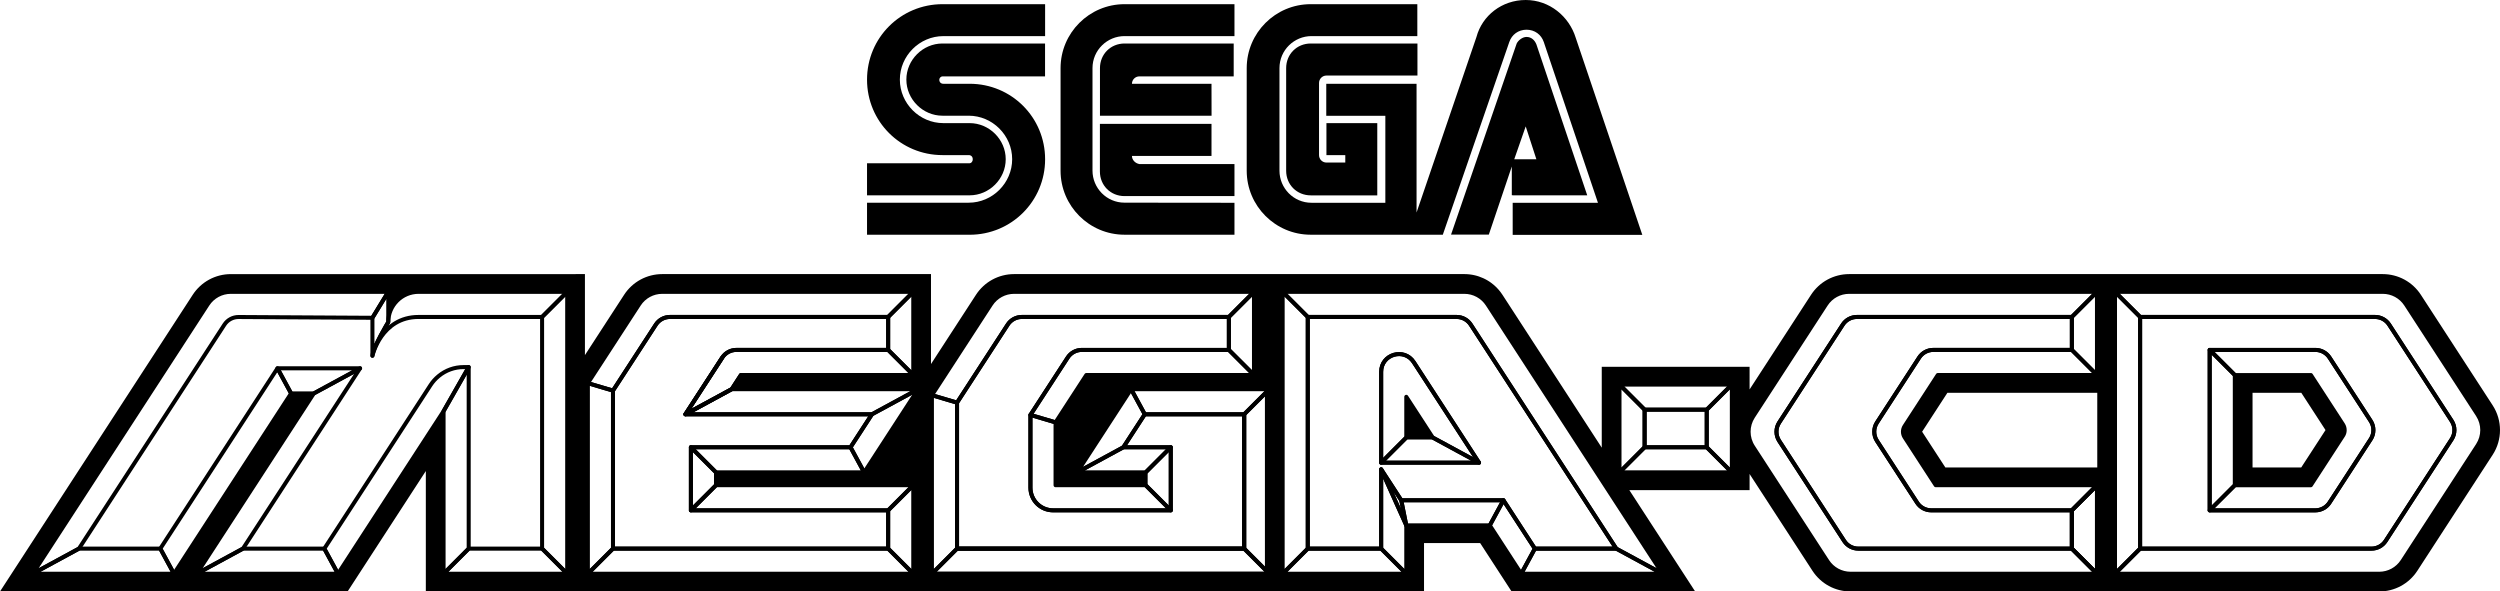 <?xml version="1.0" encoding="utf-8"?>
<!-- Generator: Adobe Illustrator 26.5.0, SVG Export Plug-In . SVG Version: 6.00 Build 0)  -->
<svg version="1.1" id="Layer_1" xmlns="http://www.w3.org/2000/svg" xmlns:xlink="http://www.w3.org/1999/xlink" x="0px" y="0px"
	 viewBox="0 0 3839 908.29" style="enable-background:new 0 0 3839 908.29;" xml:space="preserve">
<style type="text/css">
	.st0{fill:#FFFFFF;}
	.st1{fill:#FFFFFF;stroke:#000000;stroke-width:6.18;stroke-linecap:round;stroke-linejoin:round;stroke-miterlimit:10;}
	.st2{fill:none;stroke:#000000;stroke-width:6.18;stroke-linecap:round;stroke-linejoin:round;stroke-miterlimit:10;}
	.st3{stroke:#FFFFFF;stroke-width:6.18;stroke-linecap:round;stroke-linejoin:round;stroke-miterlimit:10;}
	.st4{fill:none;stroke:#FFFFFF;stroke-width:6.18;stroke-linecap:round;stroke-linejoin:round;stroke-miterlimit:10;}
</style>
<g>
	<g>
		<g>
			<g>
				<g>
					<polygon points="2159.49,671.91 2200.13,671.91 2159.49,609.35 					"/>
					<path d="M3548.63,575.91h-116.87V745.1h116.76l41.32-63.62l8.07-12.43c0.2-0.31,0.4-0.64,0.57-0.96
						c0.08-0.14,0.15-0.29,0.22-0.43c0.09-0.18,0.19-0.36,0.28-0.55c0.09-0.19,0.17-0.39,0.25-0.58c0.06-0.14,0.12-0.27,0.17-0.41
						c0.09-0.23,0.17-0.47,0.25-0.7c0.03-0.1,0.07-0.2,0.1-0.3c0.08-0.26,0.15-0.53,0.22-0.8c0.02-0.07,0.04-0.14,0.05-0.21
						c0.07-0.29,0.13-0.59,0.18-0.88c0.01-0.04,0.02-0.08,0.02-0.12c0.05-0.32,0.1-0.63,0.13-0.95c0-0.02,0-0.04,0.01-0.06
						c0.04-0.33,0.06-0.67,0.08-1.01c0.14-3.23-0.7-6.48-2.53-9.3L3548.63,575.91z M3567.01,666.65l-33.27,51.22H3459V603.14h74.85
						l37.21,57.28L3567.01,666.65z"/>
				</g>
			</g>
		</g>
		<g>
			<path d="M3827.76,622.46l-110.31-169.82c-6.31-9.71-15.02-17.76-25.2-23.29c-10.18-5.52-21.67-8.44-33.25-8.44l-411.22,0h-0.44
				h-26.79h-0.44h-286.86l-93.72,0c-11.58,0-23.08,2.92-33.25,8.44c-10.18,5.52-18.89,13.58-25.2,23.29l-94.43,145.37v-7.47V563.3
				h-27.23h-172.54h-27.23v27.23v96.9l-152.51-234.8c-0.98-1.5-2.05-3.02-3.2-4.52c-4.07-5.29-8.86-9.96-14.26-13.88
				c-0.47-0.34-0.95-0.68-1.46-1.04c-0.08-0.05-0.15-0.11-0.23-0.16c-0.44-0.3-0.91-0.61-1.41-0.94c-0.11-0.07-0.2-0.13-0.29-0.18
				c-0.44-0.28-0.9-0.57-1.37-0.86c-0.12-0.08-0.25-0.15-0.37-0.22c-0.46-0.27-0.91-0.54-1.36-0.8c-0.12-0.07-0.25-0.14-0.37-0.21
				l-0.04-0.02c-0.46-0.26-0.9-0.5-1.33-0.73l-0.02-0.01l-0.02-0.01c-0.12-0.06-0.24-0.12-0.36-0.19l-0.02-0.01l-0.01,0l-0.03-0.01
				c-0.5-0.26-0.93-0.48-1.36-0.69c-0.16-0.08-0.3-0.15-0.44-0.21c-0.4-0.19-0.87-0.42-1.41-0.67c-0.14-0.06-0.28-0.13-0.42-0.19
				c-2.08-0.94-4.22-1.78-6.38-2.51l-0.01,0c-0.21-0.07-0.43-0.15-0.64-0.22c-0.35-0.11-0.69-0.22-1.03-0.33l-0.11-0.03l-0.1-0.03
				c-0.25-0.08-0.5-0.15-0.76-0.23c-0.31-0.09-0.65-0.19-0.98-0.28l-0.09-0.02l-0.02-0.01l-0.02-0.01l-0.09-0.02
				c-0.26-0.07-0.53-0.14-0.79-0.21v0c-0.34-0.09-0.68-0.17-1.02-0.26l-0.04-0.01c-0.31-0.08-0.64-0.16-0.97-0.23l-0.02,0l-0.02,0
				c-0.33-0.08-0.66-0.15-0.99-0.22c-0.35-0.08-0.7-0.15-1.04-0.22c-0.33-0.07-0.66-0.13-0.99-0.19l-0.02,0l-0.02,0
				c-0.35-0.06-0.71-0.13-1.06-0.18c-0.32-0.05-0.64-0.11-0.96-0.15c-0.39-0.06-0.76-0.11-1.14-0.16l-0.09-0.01
				c-0.28-0.04-0.55-0.07-0.83-0.11c-0.4-0.05-0.8-0.09-1.21-0.14l-0.08-0.01c-0.27-0.03-0.55-0.06-0.82-0.08
				c-0.41-0.04-0.81-0.07-1.22-0.1l-0.04,0l-0.06,0c-0.27-0.02-0.53-0.04-0.8-0.06c-0.44-0.03-0.91-0.05-1.37-0.07l0,0
				c-0.24-0.01-0.48-0.02-0.72-0.03c-0.73-0.02-1.45-0.03-2.14-0.03h-89.2h-104.71h-85.15h-16.78h-10.46h-16.78h-344.07l-24.35,0
				c-11.58,0-23.08,2.92-33.25,8.44c-10.18,5.52-18.89,13.58-25.2,23.29l-69.1,106.38l0-110.88v-27.23h-27.23h-309.84h-32.2h-43.5
				c-11.58,0-23.08,2.92-33.25,8.44c-10.18,5.52-18.89,13.57-25.19,23.28l-60.21,92.69v-97.18v-27.23H871H705.15h-20.08h-3.93h-38.4
				l0,0c-2.64,0-10.64,0-19.28,0h-27.23l0,0h-44.55H354.42c-11.58,0-23.08,2.92-33.25,8.44c-10.18,5.52-18.89,13.58-25.2,23.29
				L27.32,866.22L0,908.29h50.16h216.97h14.78h20.1h216.97h14.78l8.05-12.4l112.09-172.57v157.73v27.23h27.23H871h4.49v0h27.23
				h452.95h46.75h1.39h25.84h1.39h518.07h27.23v0h183.15h27.23v-27.23v-47.07h86.21l40.21,61.9l8.05,12.4h14.78h216.97h50.16
				l-27.32-42.06l-73.8-113.61h157.44h27.23v-24.76l88.55,136.33l8.04,12.38c6.31,9.71,15.02,17.76,25.2,23.29
				c10.18,5.52,21.67,8.44,33.25,8.44h58.3h160.81h159.3h27.23v0h0.44h168.79h15.19h28.45h128.9h64.47
				c11.58,0,23.08-2.92,33.25-8.44c10.18-5.52,18.89-13.58,25.2-23.29l115.73-178.17C3842.75,675.32,3842.75,645.52,3827.76,622.46z
				 M871,881.05H681.14V631.41L518.98,881.05H302.01l179.88-276.92h-34.88L267.13,881.05H50.16L318.8,467.47
				c7.83-12.06,21.23-19.33,35.61-19.33h193.32h48.49v46.51c0,0,0-0.01,0-0.01v0.01c0-25.69,20.82-46.51,46.51-46.51h38.4h8.65
				h15.36H871V881.05z M1403.82,598.8v8.07v0.26l-76.81,118.25h-227.5v19.72h302.92v135.96h-46.75H902.73V588.39l78.56-120.92
				c7.83-12.06,21.23-19.33,35.61-19.33h43.5h32.2h309.84v127.77h-72.99h-182.55h-9.2l-2.64,4.06l-11.46,17.64h281L1403.82,598.8z
				 M1942.4,881.05L1942.4,881.05l-511.35,0V755.12V617.05v-10.18l23.7-36.49l66.84-102.91c7.83-12.06,21.23-19.33,35.61-19.33
				h24.35v0h344.07v127.77h-257.49l-47.22,72.7v0.49v95.34c0,0.37,0.3,0.66,0.66,0.66h137.68v-19.72h-105.29l82.99-127.77h205.45
				V881.05z M2552.95,881.05h-216.97l-48.26-74.3h-128.23v74.3h-189.86l0-310.67V448.14h85.15h104.71h89.2
				c0.43,0,0.87,0.01,1.3,0.02c0.14,0,0.28,0.01,0.41,0.02c0.29,0.01,0.58,0.02,0.88,0.04c0.17,0.01,0.34,0.02,0.51,0.04
				c0.26,0.02,0.52,0.04,0.77,0.06c0.18,0.02,0.37,0.04,0.55,0.06c0.24,0.03,0.48,0.05,0.72,0.08c0.19,0.02,0.38,0.05,0.57,0.07
				c0.23,0.03,0.46,0.06,0.69,0.1c0.2,0.03,0.39,0.06,0.59,0.09c0.22,0.04,0.44,0.08,0.66,0.12c0.2,0.04,0.4,0.07,0.6,0.11
				c0.21,0.04,0.42,0.09,0.64,0.13c0.21,0.04,0.41,0.09,0.62,0.14c0.2,0.05,0.41,0.1,0.61,0.15c0.21,0.05,0.42,0.1,0.63,0.16
				c0.19,0.05,0.38,0.1,0.57,0.16c0.22,0.06,0.44,0.12,0.66,0.18c0.17,0.05,0.34,0.1,0.51,0.16c0.23,0.07,0.47,0.14,0.7,0.22
				c0.13,0.04,0.26,0.09,0.39,0.13c1.35,0.45,2.67,0.98,3.96,1.56c0.07,0.03,0.14,0.06,0.21,0.1c0.29,0.13,0.57,0.27,0.86,0.41
				c0.09,0.04,0.17,0.08,0.26,0.13c0.28,0.14,0.56,0.28,0.83,0.43c0.09,0.05,0.18,0.09,0.26,0.14c0.28,0.15,0.55,0.3,0.83,0.45
				c0.08,0.05,0.16,0.09,0.25,0.14c0.28,0.16,0.55,0.32,0.83,0.48c0.07,0.04,0.15,0.09,0.22,0.13c0.28,0.17,0.56,0.35,0.84,0.52
				c0.06,0.04,0.12,0.08,0.18,0.11c0.29,0.19,0.58,0.38,0.86,0.57c0.04,0.03,0.07,0.05,0.11,0.08c0.31,0.21,0.61,0.42,0.91,0.64
				c0,0,0,0,0,0c3.25,2.36,6.18,5.2,8.68,8.45c0,0,0,0,0,0c0.68,0.89,1.34,1.81,1.96,2.76l175.35,269.95l9.86,15.19L2552.95,881.05z
				 M2659.43,648.49c-2.01,9.52-2.01,19.37,0,28.89v48.01h-172.54V590.54h172.54V648.49z M3220.12,881.05h-159.3h-160.81h-58.3
				c-14.38,0-27.78-7.28-35.61-19.33l-8.04-12.38l-106.06-163.28c-2.43-3.74-4.19-7.76-5.33-11.92v-22.42
				c1.14-4.16,2.9-8.18,5.33-11.92l111.94-172.33c7.83-12.06,21.23-19.33,35.61-19.33h93.72v0h286.86v127.77h-244.45l-50.92,78.4
				c-0.49,0.76-0.9,1.55-1.25,2.36c-0.51,1.19-0.87,2.43-1.08,3.69c0,0.02-0.01,0.03-0.01,0.05c-0.04,0.27-0.08,0.55-0.11,0.82
				c-0.01,0.07-0.02,0.14-0.02,0.21c-0.02,0.25-0.04,0.51-0.05,0.76c0,0.09-0.01,0.18-0.01,0.27c-0.01,0.24-0.01,0.49-0.01,0.73
				c0,0.1,0.01,0.2,0.01,0.3c0.01,0.24,0.02,0.48,0.04,0.72c0.01,0.08,0.02,0.17,0.03,0.25c0.04,0.42,0.1,0.84,0.17,1.26
				c0.03,0.15,0.05,0.31,0.08,0.46c0.03,0.17,0.08,0.33,0.12,0.5c0.04,0.18,0.09,0.36,0.14,0.54c0.04,0.16,0.09,0.31,0.14,0.47
				c0.06,0.19,0.12,0.38,0.19,0.56c0.05,0.15,0.11,0.29,0.16,0.44c0.08,0.2,0.16,0.39,0.24,0.59c0.06,0.13,0.11,0.26,0.18,0.4
				c0.1,0.22,0.21,0.43,0.32,0.64c0.06,0.11,0.11,0.22,0.17,0.32c0.18,0.32,0.36,0.63,0.56,0.94l0.23,0.35l0.72,1.11l7.44,11.45l0,0
				l39.38,60.62h247.61V881.05z M3220.55,717.87h-0.44h-232.82l-19.31-29.73l0,0l-12.01-18.5l-4.36-6.71l38.84-59.79h229.67h0.44
				V717.87z M3804.93,683.55L3689.2,861.72c-7.83,12.06-21.23,19.33-35.61,19.33h-64.47h-128.9h-28.45h-15.19h-168.79V448.14
				l411.22,0c14.38,0,27.78,7.28,35.61,19.33l110.31,169.82C3814.07,651.36,3814.07,669.49,3804.93,683.55z"/>
		</g>
		<g>
			<line class="st2" x1="1431.05" y1="881.05" x2="1949.12" y2="881.05"/>
			<line class="st2" x1="1910.54" y1="842.48" x2="1469.63" y2="842.48"/>
			<line class="st2" x1="1910.54" y1="636.19" x2="1910.54" y2="842.48"/>
			<g>
				<path class="st2" d="M1757.9,636.19l-32.88,50.61h72.81v96.87h-180.69c-19.22,0-34.81-15.58-34.81-34.81V637.17l57.23-88.1
					c4.76-7.32,12.9-11.74,21.63-11.74h225.85v-50.61H1569.1c-8.73,0-16.87,4.42-21.63,11.74l-77.84,119.84v224.18h440.91V636.19
					H1757.9z"/>
				<rect x="2525.47" y="629.11" class="st2" width="95.39" height="57.69"/>
				<path class="st2" d="M2831.97,830.74l-99.87-153.76c-5.55-8.54-5.55-19.55,0-28.1l97.71-150.42
					c4.76-7.32,12.9-11.74,21.63-11.74h330.11v50.61h-212.82c-8.73,0-16.87,4.42-21.63,11.74l-64.83,99.81
					c-5.55,8.54-5.55,19.55,0,28.1l61.68,94.95c4.76,7.32,12.9,11.74,21.63,11.74h215.97v58.8H2853.6
					C2844.86,842.48,2836.72,838.06,2831.97,830.74z"/>
				<path class="st2" d="M941.31,842.48V599.82l65.85-101.37c4.76-7.32,12.9-11.74,21.63-11.74h335.07v50.61h-233.1
					c-8.73,0-16.87,4.42-21.63,11.74l-56.59,87.12h286.4l-32.88,50.61h-245.14v96.87h302.92v58.8H941.31z"/>
				<path class="st2" d="M3286.36,842.48V486.72h360.76c8.73,0,16.87,4.42,21.63,11.74l96.08,147.92c5.55,8.54,5.55,19.55,0,28.1
					l-101.5,156.26c-4.76,7.32-12.9,11.74-21.63,11.74H3286.36z M3393.19,783.67h162.28c8.73,0,16.87-4.42,21.63-11.74l63.31-97.46
					c5.55-8.54,5.55-19.55,0-28.1l-63.2-97.3c-4.76-7.32-12.9-11.74-21.63-11.74h-162.39V783.67z"/>
				<path class="st2" d="M2236.81,486.72h-228.6v355.76h112.71V720.72l30.83,47.46h156.92l48.26,74.3h124.97l-223.46-344.02
					C2253.68,491.14,2245.54,486.72,2236.81,486.72z M2120.92,710.49V570.98c0-27.09,35.27-37.54,50.03-14.82l100.24,154.33H2120.92
					z"/>
			</g>
			<path class="st2" d="M571.9,546.26c1.47-14.05,24.33-51.61,24.33-51.61c0-25.69,20.82-46.51,46.51-46.51h38.4h24.01H871
				l-38.58,38.58H642.74C585.42,486.72,571.9,546.26,571.9,546.26z"/>
			<polygon class="st2" points="832.43,486.72 832.43,842.48 871,881.05 871,448.14 			"/>
			<path class="st2" d="M1887.05,537.33h-225.85c-8.73,0-16.87,4.42-21.63,11.74l-57.23,88.1l38.58,11.43l47.22-72.7h257.49
				L1887.05,537.33z"/>
			<path class="st2" d="M1581.56,448.14L1581.56,448.14l-24.35,0c-14.38,0-27.78,7.28-35.61,19.33l-90.55,139.4l38.58,11.43
				l77.84-119.84c4.76-7.32,12.9-11.74,21.63-11.74h317.95l38.58-38.58H1581.56z"/>
			<polygon class="st2" points="1431.05,606.87 1431.05,617.05 1431.05,755.12 1431.05,881.05 1469.63,842.48 1469.63,618.3 			"/>
			<polygon class="st2" points="1736.95,597.61 1757.9,636.19 1910.54,636.19 1949.12,597.61 			"/>
			<polygon class="st2" points="1910.54,842.48 1469.63,842.48 1431.05,881.05 1949.12,881.05 			"/>
			<polygon class="st2" points="1725.02,686.8 1653.96,725.38 1759.26,725.38 1797.83,686.8 			"/>
			<path class="st2" d="M1759.26,745.1h-138.34V648.6l-38.58-11.43v111.69c0,19.22,15.58,34.81,34.81,34.81h180.69L1759.26,745.1z"
				/>
			<polygon class="st2" points="1759.26,725.38 1759.26,745.1 1797.83,783.67 1797.83,686.8 			"/>
			<polygon class="st2" points="1736.95,597.61 1653.96,725.38 1725.02,686.8 1757.9,636.19 			"/>
			<polygon class="st2" points="1910.54,636.19 1910.54,842.48 1949.12,881.05 1949.12,597.61 			"/>
			<polygon class="st2" points="1887.05,486.72 1887.05,537.33 1925.62,575.91 1925.62,448.14 			"/>
			<polygon class="st2" points="2486.89,590.54 2486.89,725.38 2525.47,686.8 2525.47,629.11 			"/>
			<polygon class="st2" points="2486.89,590.54 2525.47,629.11 2620.86,629.11 2659.43,590.54 			"/>
			<polygon class="st2" points="2620.86,686.8 2525.47,686.8 2486.89,725.38 2659.43,725.38 			"/>
			<polygon class="st2" points="2620.86,629.11 2620.86,686.8 2659.43,725.38 2659.43,590.54 			"/>
			<path class="st2" d="M2853.6,842.48c-8.73,0-16.87-4.42-21.63-11.74l-99.87-153.76c-5.55-8.54-5.55-19.55,0-28.1l97.71-150.42
				c4.76-7.32,12.9-11.74,21.63-11.74h330.11l38.58-38.58h-286.86v0h-93.72c-14.38,0-27.78,7.28-35.61,19.33L2691.99,639.8
				c-9.14,14.07-9.14,32.2,0,46.26l106.06,163.28l8.04,12.38c7.83,12.06,21.23,19.33,35.61,19.33h58.3h160.81h159.3l-38.58-38.58
				H2853.6z"/>
			<polygon class="st2" points="3181.54,783.67 3181.54,842.48 3220.12,881.05 3220.12,745.1 			"/>
			<polygon class="st2" points="3181.54,783.67 3181.54,842.48 3220.12,881.05 3220.12,745.1 			"/>
			<path class="st2" d="M2924.74,654.3l50.92-78.4h244.45l-38.58-38.58h-212.82c-8.73,0-16.87,4.42-21.63,11.74l-64.83,99.81
				c-5.55,8.54-5.55,19.55,0,28.1l61.68,94.95c4.76,7.32,12.9,11.74,21.63,11.74h215.97l38.58-38.58h-247.61l-47.77-73.54
				C2921.33,666.31,2921.33,659.55,2924.74,654.3z"/>
			<polygon class="st2" points="3181.54,486.72 3181.54,537.33 3220.12,575.91 3220.12,448.14 			"/>
			<polygon class="st2" points="1363.85,486.72 1363.85,537.33 1402.43,575.91 1402.43,448.14 			"/>
			<polygon class="st2" points="1338.94,636.19 1306.07,686.8 1327.01,725.38 1410,597.61 			"/>
			<polygon class="st2" points="1099.51,745.1 1060.93,783.67 1363.85,783.67 1402.43,745.1 			"/>
			<polygon class="st2" points="902.73,588.39 902.73,881.05 941.31,842.48 941.31,599.82 			"/>
			<path class="st2" d="M1092.59,448.14h-32.2h-43.5c-14.38,0-27.78,7.27-35.61,19.33l-78.56,120.92l38.58,11.43l65.85-101.37
				c4.76-7.32,12.9-11.74,21.63-11.74h335.07l38.58-38.58H1092.59z"/>
			<polyline class="st2" points="1355.68,881.05 1402.43,881.05 1363.85,842.48 941.31,842.48 902.73,881.05 1355.68,881.05 			"/>
			<path class="st2" d="M2284.31,467.47c-7.83-12.06-21.23-19.33-35.61-19.33h-89.2h-104.71h-85.15l38.58,38.58h228.6
				c8.73,0,16.87,4.42,21.63,11.74l223.46,344.02l71.06,38.58L2284.31,467.47z"/>
			<polygon class="st2" points="1363.85,783.67 1363.85,842.48 1402.43,881.05 1402.43,745.1 			"/>
			<polygon class="st2" points="1060.93,686.8 1060.93,783.67 1099.51,745.1 1099.51,725.38 			"/>
			<polygon class="st2" points="1306.07,686.8 1060.93,686.8 1099.51,725.38 1327.01,725.38 			"/>
			<polygon class="st2" points="1123.6,597.61 1052.54,636.19 1338.94,636.19 1410,597.61 			"/>
			<path class="st2" d="M1363.85,537.33h-233.1c-8.73,0-16.87,4.42-21.63,11.74l-56.59,87.12l71.06-38.58l14.1-21.71h264.73
				L1363.85,537.33z"/>
			<polyline class="st2" points="1109.13,549.07 1052.54,636.19 1123.6,597.61 1137.7,575.91 			"/>
			<polygon class="st2" points="2481.89,842.48 2356.93,842.48 2335.98,881.05 2552.95,881.05 			"/>
			<polygon class="st2" points="1969.63,448.14 1969.63,881.05 2008.21,842.48 2008.21,486.72 			"/>
			<polygon class="st2" points="2120.92,842.48 2008.21,842.48 1969.63,881.05 2159.49,881.05 			"/>
			<polygon class="st2" points="2120.92,720.72 2120.92,842.48 2159.49,881.05 2159.49,806.76 			"/>
			<polygon class="st2" points="2151.74,768.18 2159.49,806.76 2287.72,806.76 2308.66,768.18 			"/>
			<polygon class="st2" points="2308.66,768.18 2287.72,806.76 2335.98,881.05 2356.93,842.48 			"/>
			<polygon class="st2" points="2200.13,671.91 2159.49,671.91 2120.92,710.49 2271.19,710.49 			"/>
			<path class="st2" d="M2170.95,556.16c-14.76-22.72-50.03-12.27-50.03,14.82v139.51l38.58-38.58v-62.56l40.64,62.56l71.06,38.58
				L2170.95,556.16z"/>
			<polygon class="st2" points="3247.79,448.14 3247.79,881.05 3286.36,842.48 3286.36,486.72 			"/>
			<path class="st2" d="M3804.93,637.29l-110.31-169.82c-7.83-12.06-21.23-19.33-35.61-19.33l-411.22,0l38.58,38.58h360.76
				c8.73,0,16.87,4.42,21.63,11.74l96.08,147.92c5.55,8.54,5.55,19.55,0,28.1l-101.5,156.26c-4.76,7.32-12.9,11.74-21.63,11.74
				h-355.33l-38.58,38.58h168.79h15.19h28.45h128.9h64.47c14.38,0,27.78-7.28,35.61-19.33l115.73-178.17
				C3814.07,669.49,3814.07,651.36,3804.93,637.29z"/>
			<polygon class="st2" points="3393.19,537.33 3393.19,783.67 3431.77,745.1 3431.77,575.91 			"/>
			<polygon class="st2" points="2159.49,806.76 2120.92,720.72 2151.74,768.18 			"/>
			<path class="st2" d="M571.9,488.01v58.25c1.47-14.05,24.33-51.61,24.33-51.61v-46.51L571.9,488.01z"/>
			<polygon class="st2" points="426.06,565.55 246.19,842.48 267.13,881.05 447.01,604.13 			"/>
			<polygon class="st2" points="426.06,565.55 447.01,604.13 481.89,604.13 552.95,565.55 			"/>
			<path class="st2" d="M711.89,563.71c-13.96-0.03-27.49,4.83-38.24,13.73l-0.27,0.22c-4.83,4-8.96,8.64-12.32,13.82
				C633,634.7,498.04,842.48,498.04,842.48l20.94,38.58l162.16-249.65l38.58-67.68L711.89,563.71z"/>
			<polygon class="st2" points="832.43,842.48 719.72,842.48 681.14,881.05 871,881.05 			"/>
			<polygon class="st2" points="681.14,631.41 681.14,881.05 719.72,842.48 719.72,563.73 			"/>
			<polygon class="st2" points="498.04,842.48 373.07,842.48 302.01,881.05 518.98,881.05 			"/>
			<polygon class="st2" points="481.89,604.13 302.01,881.05 373.07,842.48 552.95,565.55 			"/>
			<polygon class="st2" points="246.19,842.48 121.22,842.48 50.16,881.05 267.13,881.05 			"/>
			<path class="st2" d="M354.42,448.14c-14.38,0-27.78,7.28-35.61,19.33L50.16,881.05l71.06-38.58l223.41-343.94
				c4.79-7.37,12.99-11.79,21.78-11.74l205.49,1.21l24.33-39.87H354.42z"/>
			<path class="st2" d="M3644.54,659.19c0,0,0-0.01,0-0.01c-0.02-0.42-0.05-0.84-0.09-1.27c0-0.02,0-0.05-0.01-0.07
				c-0.04-0.42-0.09-0.84-0.16-1.25c0-0.03-0.01-0.06-0.02-0.1c-0.13-0.84-0.3-1.67-0.51-2.49c-0.01-0.02-0.01-0.04-0.01-0.06l0,0
				c-0.45-1.75-1.09-3.46-1.92-5.1c-0.42-0.84-0.89-1.66-1.41-2.46l-63.2-97.3c-4.76-7.32-12.9-11.74-21.63-11.74v0h-162.39
				l38.58,38.58h116.87l49.29,75.89c1.83,2.82,2.67,6.08,2.53,9.3c-0.01,0.34-0.04,0.67-0.08,1.01c0,0.02,0,0.04-0.01,0.06
				c-0.03,0.32-0.08,0.64-0.13,0.96c-0.01,0.04-0.01,0.08-0.02,0.12c-0.05,0.3-0.11,0.59-0.18,0.88c-0.02,0.07-0.03,0.14-0.05,0.2
				c-0.07,0.27-0.14,0.53-0.22,0.8c-0.03,0.1-0.07,0.2-0.1,0.3c-0.08,0.24-0.16,0.47-0.25,0.7c-0.05,0.14-0.11,0.27-0.17,0.4
				c-0.08,0.2-0.16,0.39-0.25,0.59c-0.09,0.18-0.18,0.37-0.27,0.55c-0.07,0.14-0.14,0.29-0.22,0.43c-0.18,0.32-0.37,0.64-0.57,0.95
				c0,0,0,0.01-0.01,0.01l-5.47,8.42l-2.6,4.01l-41.32,63.62h-116.76l-38.58,38.58h162.28c4.78,0,9.38-1.33,13.35-3.73
				c0,0,0,0,0.01,0c0.46-0.28,0.92-0.58,1.36-0.89c0.01,0,0.01-0.01,0.02-0.01c0.44-0.31,0.87-0.63,1.29-0.96
				c0.01-0.01,0.02-0.02,0.04-0.03c0.41-0.33,0.82-0.67,1.21-1.03c0.02-0.01,0.03-0.03,0.05-0.04c0.39-0.35,0.77-0.72,1.14-1.1
				c0.02-0.02,0.03-0.03,0.05-0.05c0.37-0.38,0.72-0.77,1.07-1.18c0.02-0.02,0.03-0.04,0.05-0.05c0.35-0.41,0.68-0.83,1.01-1.26
				c0.01-0.01,0.02-0.03,0.03-0.04c0.33-0.45,0.65-0.9,0.96-1.37l50.34-77.5l12.96-19.96c0.22-0.35,0.44-0.7,0.64-1.05
				c0.04-0.08,0.09-0.15,0.13-0.23c0.2-0.35,0.39-0.69,0.57-1.05c0.03-0.06,0.06-0.11,0.09-0.17c0.16-0.33,0.32-0.65,0.47-0.98
				c0.03-0.06,0.05-0.12,0.08-0.18c0.16-0.36,0.31-0.73,0.45-1.09c0.03-0.07,0.06-0.15,0.08-0.22c0.29-0.76,0.53-1.53,0.75-2.3
				c0.02-0.07,0.04-0.14,0.06-0.21c0.1-0.39,0.2-0.78,0.28-1.17c0.01-0.04,0.01-0.08,0.02-0.11c0.08-0.38,0.15-0.76,0.21-1.14
				c0.01-0.05,0.02-0.09,0.02-0.14c0.06-0.4,0.12-0.8,0.16-1.2c0.01-0.05,0.01-0.11,0.02-0.16c0.08-0.82,0.13-1.65,0.13-2.47
				c0-0.05,0-0.1,0-0.15C3644.57,660.02,3644.56,659.6,3644.54,659.19z"/>
		</g>
	</g>
	<g>
		<g>
			<g>
				<g>
					<path d="M1488.94,250.73h-157.53v49.21h157.53c30.24,0,55.44-25.2,55.44-55.44s-25.2-55.44-55.44-55.44h-40.32
						c-36.56,0-66.8-30.24-66.8-66.8s30.24-66.8,66.8-66.8h156.25V6.41h-157.53c-64.24,0-115.92,51.6-115.92,115.92
						s51.6,115.84,115.84,115.84h40.24c3.84,0,6.24,2.56,6.24,6.24C1493.89,248.17,1491.33,250.73,1488.94,250.73z"/>
					<path d="M1447.25,117.29h157.53V66.8h-157.53c-30.24,0-55.44,25.2-55.44,55.44s25.2,55.44,55.44,55.44h40.24
						c36.56,0,66.8,30.24,66.8,66.8s-30.24,66.8-66.8,66.8h-156.08v49.21h157.53c64.24,0,115.93-51.6,115.93-115.92
						s-51.6-115.92-115.93-115.92h-40.32c-3.84,0-6.24-2.56-6.24-6.24C1442.3,119.85,1444.86,117.29,1447.25,117.29z"/>
				</g>
				<g>
					<path d="M2012.86,66.8c-21.44,0-37.84,16.4-37.84,37.84v157.53c0,21.44,16.4,37.84,37.84,37.84h102.09V189.05h-78.08v49.21
						h28.96v11.36h-28.96c-6.24,0-11.36-5.13-11.36-11.36V127.37c0-6.24,5.13-11.36,11.36-11.36h139.76V66.8H2012.86z"/>
					<path d="M2322.71,299.94h114.64l-78.08-231.85c-2.56-6.24-7.52-11.36-15.12-11.36c-6.24,0-12.64,5.13-15.12,10.08
						l-100.8,293.44h58.01l35.28-104.56v44.08h1.28L2322.71,299.94L2322.71,299.94z M2342.87,194.09l16.4,50.49h-34L2342.87,194.09z
						"/>
					<path d="M2419.67,58.01C2409.59,25.29,2379.43,0,2342.87,0s-66.8,23.92-75.6,56.72l-92.01,269.61V128.65h-138.65v49.21h90.72
						v133.52h-113.36c-27.76,0-49.21-22.64-49.21-49.21V104.65c0-27.76,22.64-49.21,49.21-49.21h162.48V6.41h-163.76
						c-54.16,0-98.24,44.08-98.24,98.24v157.53c0,54.16,44.08,98.24,98.24,98.24h202.89L2317.67,64.5
						c3.84-11.36,13.92-18.88,26.48-18.88c12.56,0,22.64,7.52,26.48,18.88l83.21,246.97h-130.96v49.21h199.05l0,0L2419.67,58.01z"/>
				</g>
				<g>
					<path d="M1726.85,311.21c-27.76,0-49.21-22.64-49.21-49.21V104.65c0-27.76,22.64-49.21,49.21-49.21h168.8V6.41h-168.8
						c-54.16,0-98.24,44.08-98.24,98.24v157.53c0,54.16,44.08,98.24,98.24,98.24h168.8v-49.04L1726.85,311.21L1726.85,311.21z"/>
					<path d="M1738.22,239.45h122.16v-49.21h-171.37v73.04c0,21.44,16.4,37.84,37.84,37.84h168.8v-49.21h-146.17
						C1743.26,250.73,1738.22,245.6,1738.22,239.45z"/>
					<path d="M1860.38,128.65h-122.16c0-6.24,5.13-11.36,11.36-11.36h144.88V66.8h-167.52c-21.44,0-37.84,16.4-37.84,37.84v73.13
						h171.37C1860.38,177.77,1860.38,128.65,1860.38,128.65z"/>
				</g>
			</g>
		</g>
	</g>
</g>
</svg>
